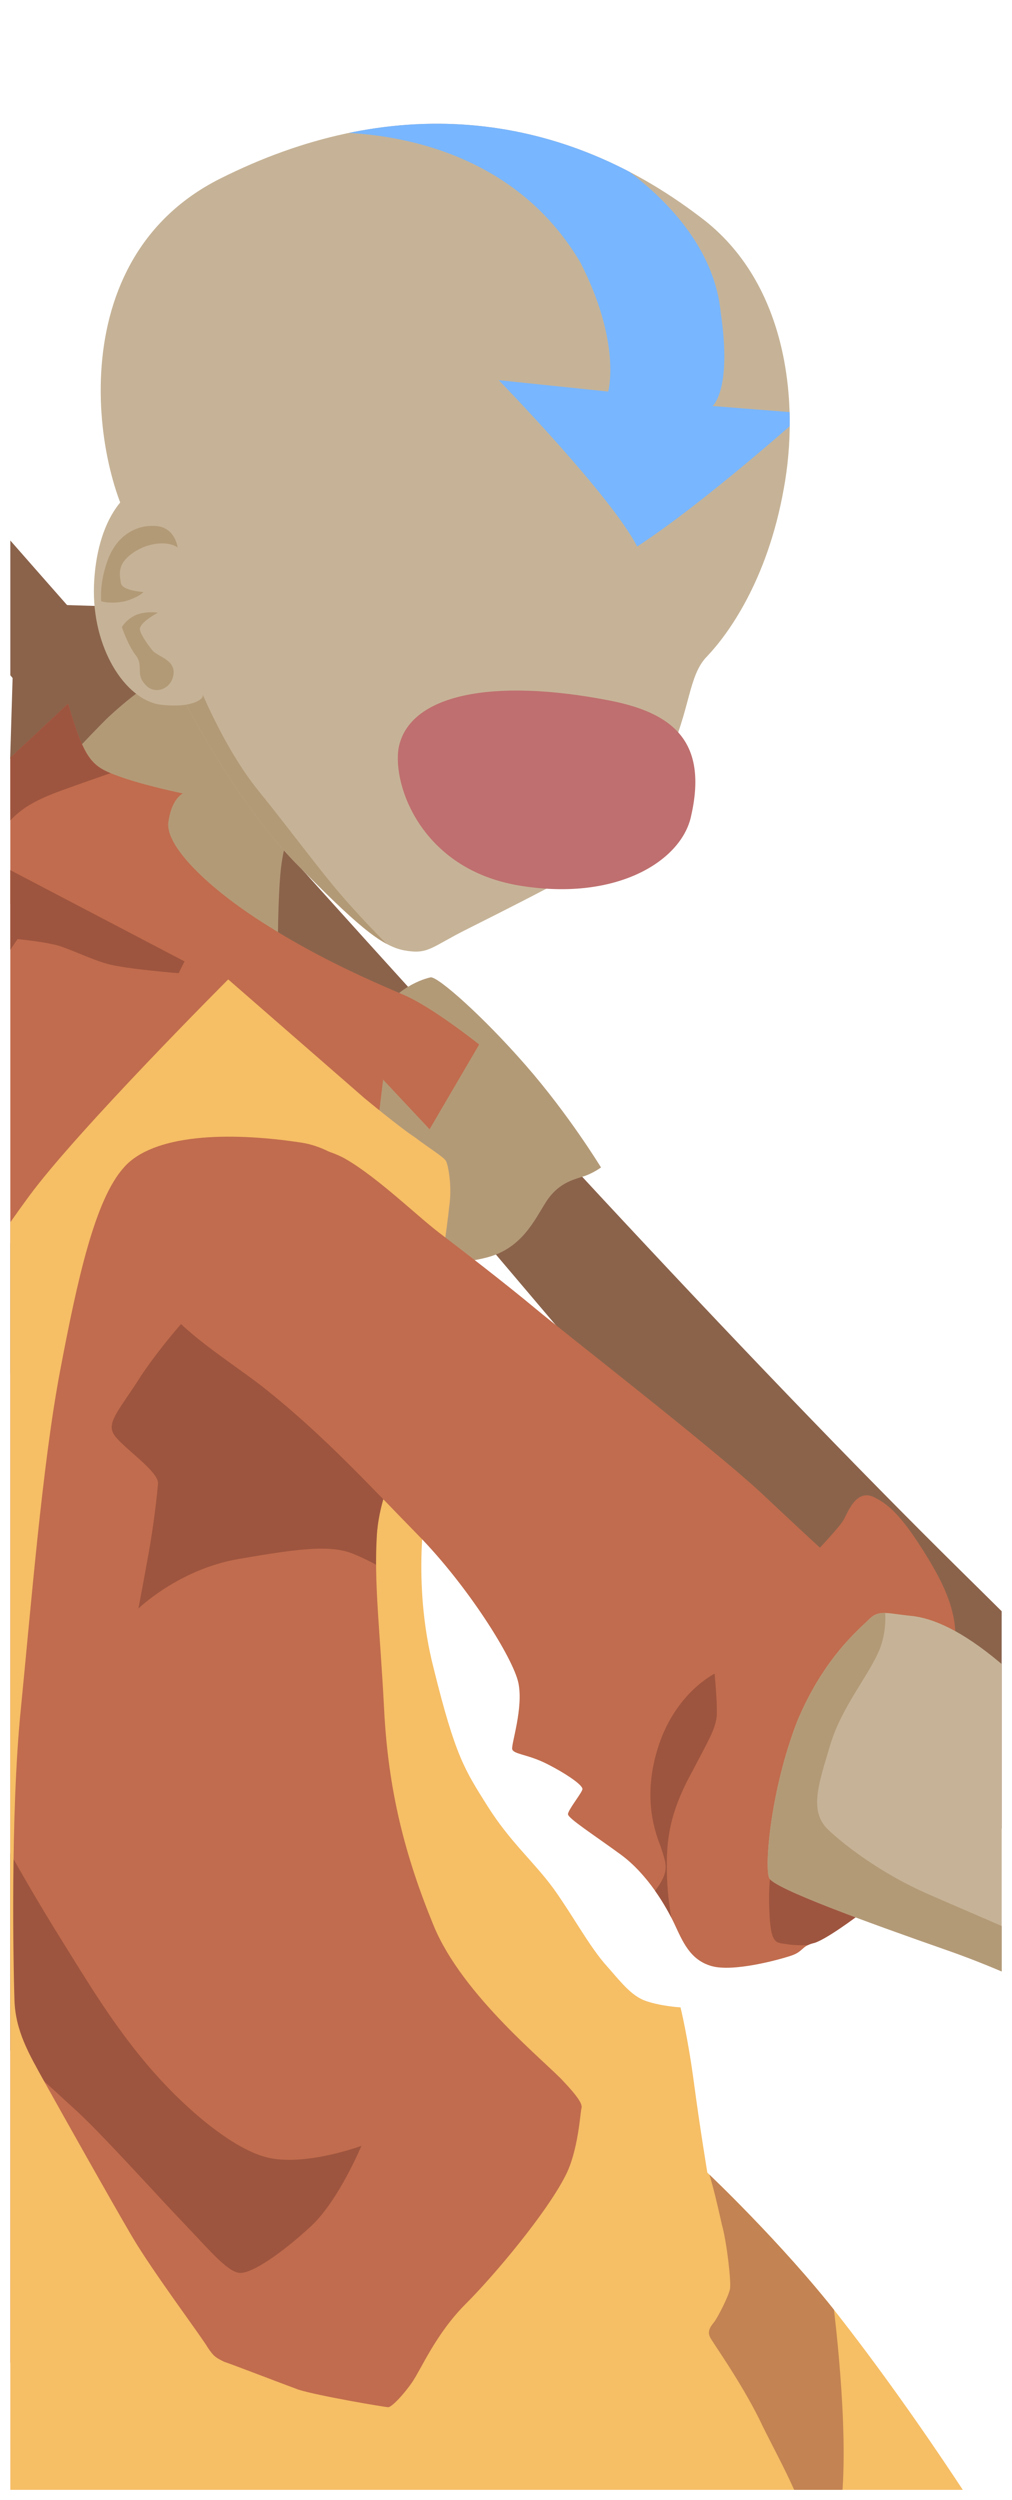 <?xml version="1.0" encoding="utf-8"?>
<!-- Generator: Adobe Illustrator 23.0.0, SVG Export Plug-In . SVG Version: 6.00 Build 0)  -->
<svg version="1.1" id="dm" xmlns="http://www.w3.org/2000/svg" xmlns:xlink="http://www.w3.org/1999/xlink" x="0px" y="0px"
	 viewBox="0 0 98 242" style="enable-background:new 0 0 98 242;" xml:space="preserve">
<style type="text/css">
	.st0{display:none;fill:#8B634B;}
	.st1{clip-path:url(#XMLID_12_);}
	.st2{fill:#8B634B;}
	.st3{clip-path:url(#XMLID_12_);fill:#B39A77;}
	.st4{clip-path:url(#XMLID_13_);fill:#B39A77;}
	.st5{clip-path:url(#XMLID_13_);fill:#78B6FF;}
	.st6{clip-path:url(#XMLID_12_);fill:#BF6F6F;}
	.st7{display:none;clip-path:url(#XMLID_12_);}
	.st8{display:inline;}
	.st9{display:inline;clip-path:url(#XMLID_14_);}
	.st10{clip-path:url(#shadow_14_);fill:#4064B7;}
	.st11{display:inline;clip-path:url(#XMLID_15_);fill:#4064B7;}
	.st12{clip-path:url(#XMLID_16_);fill:#B39A77;}
	.st13{clip-path:url(#XMLID_17_);fill:#9E553F;}
	.st14{clip-path:url(#XMLID_18_);fill:#9E553F;}
	.st15{clip-path:url(#XMLID_19_);fill:#C38352;}
	.st16{clip-path:url(#XMLID_20_);fill:#9E553F;}
	.st17{clip-path:url(#XMLID_21_);fill:#B39A77;}
</style>
<path id="broom-handle_2_" class="st0" d="M-9.4,42.9c0.8,0.1,1.7,1,2.2,1.7c4.4,5.3,13,16.1,33.1,39.4
	c11.9,13.8,26.5,29.5,43.2,46.3c24.9,25,50.8,51.6,75.3,76.1c40.5,40.4,74.7,73.7,74.7,73.7l-40.8-15.4c0,0-13.8-17.3-35.6-41.6
	c-23.7-26.4-57.6-60.5-87.4-93.5C35.5,107.7,19.6,87.2,7.5,71.9C-4.2,57.3-12.6,47.3-12.7,47.1c-0.5-0.8,0.1-2.3,0.4-2.8
	C-12,43.9-10.6,42.8-9.4,42.9z"/>
<g>
	<defs>
		<rect id="XMLID_4_" x="1" y="1" width="96" height="240"/>
	</defs>
	<clipPath id="XMLID_12_">
		<use xlink:href="#XMLID_4_"  style="overflow:visible;"/>
	</clipPath>
	<g id="staff_1_" class="st1">
		<path class="st2" d="M-22,37.7c0,0,75.9,91.6,99.6,118.1s127.9,137.5,127.9,137.5l11.5-12.6c0,0-78.9-84.3-123.8-128.5
			C50.4,110-15.9,32.9-15.9,32.9L-22,37.7z"/>
		
			<rect x="158.8" y="232.2" transform="matrix(3.045595e-02 -1 1 3.045595e-02 -78.486 408.481)" class="st2" width="25.1" height="25.1"/>
		
			<rect x="1.2" y="58.7" transform="matrix(3.045595e-02 -1 1 3.045595e-02 -57.753 72.826)" class="st2" width="15" height="15"/>
	</g>
	<path id="hand-back_2_" class="st3" d="M29.5,109.5c0,0,7.3-11.7,8.7-13c1.4-1.3,3-1.8,3.5-1.9c0.7-0.1,5.1,3.8,9.2,8.5
		c4.2,4.8,7.3,9.9,7.3,9.9s-0.8,0.6-1.8,0.9c-1,0.3-2.4,0.7-3.5,2.4c-1.1,1.7-2.3,4.5-5.7,5.4c-3.4,0.9-6.7,0.4-6.7,0.4l-54.6,15
		c0,0-2.5,0.5-6.4-0.4s2.9-9.3,2.9-9.3L29.5,109.5z"/>
	<path id="neck_2_" class="st3" d="M13.8,66.7c0,0-1.5,1-3.5,2.9C8.4,71.5,6,74.1,6,74.1l6.5,11.9l14.4,6.1c0,0,0-5.3,0.3-8
		c0.3-2.7,1.3-5.3,1.3-5.3L18.2,64.4L13.8,66.7z"/>
	<g id="face_2_" class="st1">
		<defs>
			<path id="XMLID_11_" d="M17.5,67.2c0,0,5.1,10.1,11,16.2c5.9,6,8.4,8.2,10.7,8.6c2.3,0.4,2.5-0.3,6.1-2.1s8.7-4.4,10.6-5.5
				c4.5-2.5,6.4-6.1,8.7-10.9c2.3-4.8,2-8.1,3.9-10c1.9-2,5.8-7.2,7.4-16.2c1.5-8.1,0.5-19.9-8.1-26.3C53.9,10.4,37.6,9.1,21.3,17.3
				s-11.8,30.1-7.7,35S17.5,67.2,17.5,67.2z"/>
		</defs>
		<use xlink:href="#XMLID_11_"  style="overflow:visible;fill:#C6B397;"/>
		<clipPath id="XMLID_13_">
			<use xlink:href="#XMLID_11_"  style="overflow:visible;"/>
		</clipPath>
		<path id="shadow_28_" class="st4" d="M19.2,66.2c0,0,2.4,6.1,5.8,10.3c3.4,4.2,6.2,8.1,8.8,11s4.5,4.7,4.5,4.7l-5.1,0.3l-21-25.5
			L19.2,66.2z"/>
		<path class="st5" d="M54.1,12.5c0,0,14.6,6.3,15.7,17.8c1.1,7.5-0.8,9-0.8,9l8.9,0.7c0,0-9.6,8.6-16.2,12.9
			c-2.5-4.9-13.4-16.1-13.4-16.1l10.6,1.1c0,0,1.3-4.7-2.7-12.5C47.7,11,29.9,12.9,29.9,12.9L41.8-2.3L54.1,12.5z"/>
	</g>
	<path id="nose_2_" class="st6" d="M59,67.8c6.2,1.2,9.6,4,7.9,11.3c-1,4.3-7.3,8.2-16.7,6.6C40.8,84.1,38,76,38.6,72.4
		C39.6,67.2,47.7,65.6,59,67.8z"/>
	<g id="hat_2_" class="st7">
		<defs>
			<path id="XMLID_9_" d="M46.4,6.9c-1.8-0.2-3.5,1-5.3,1.6c-1.9,0.6-9.6,2.8-15.7,4.5s-12.1,4.7-14.8,5.8c-2.7,1.2-3.4,2.2-3.5,4.5
				c-0.1,2.4,0.4,7.2,0.6,10.1c0.2,2.9,2.1,16.1,2.1,16.1s10.2,2.3,15.9,3.5c5.8,1.1,52.3-1.4,52.3-1.4s2-4,3.6-8.4s3.4-8.8,3.8-10
				c0.4-1.2,0.4-2.1-1.1-3.6c-1.5-1.5-4.4-4.6-9.1-7.3s-11.2-6.2-14.4-8c-3.2-1.8-7.7-4.6-9.5-5.7C49.5,7.8,48.5,7.2,46.4,6.9z"/>
		</defs>
		<use xlink:href="#XMLID_9_"  style="display:inline;overflow:visible;fill:#819AD3;"/>
		<clipPath id="XMLID_14_" class="st8">
			<use xlink:href="#XMLID_9_"  style="overflow:visible;"/>
		</clipPath>
		<g id="shadow_12_" class="st9">
			<defs>
				<path id="shadow_13_" d="M5.7,22.2c0,0,10.4,1.6,14.4,2.7c4.1,1.1,8.6,2.1,11.7,2.6c3,0.5,10.5,0.8,17.5,1.5
					c8.6,0.9,17.5,4.3,19.4,4.7c2,0.5,9.1-1.1,14.2-0.1c5.1,0.9,5.4,1.3,5.4,1.3l-8.6,21.2L23.6,59L4.4,53.6L5.7,22.2z"/>
			</defs>
			<use xlink:href="#shadow_13_"  style="overflow:visible;fill:#466EC9;"/>
			<clipPath id="shadow_14_">
				<use xlink:href="#shadow_13_"  style="overflow:visible;"/>
			</clipPath>
			<path id="shadow2_2_" class="st10" d="M56.3,27.8c0,0,2.6,8.1,2.2,10.1c-0.4,2.1-2.4,2.6-4.4,3.7c-2,1.1-4.6,3-6.9,4
				s-5,0.9-9.3,3s-9.6,8.2-9.6,8.2L2.1,52.5L5.3,20L56.3,27.8z"/>
		</g>
	</g>
	<g id="bill_2_" class="st7">
		<defs>
			<path id="XMLID_8_" d="M28.2,53.7c-0.1,0.4,0.6,1.9,2.5,5.4S38,69.8,40,72c2,2.2,7.1,7.8,8.4,8.8s3.1,2,4.5,1.7
				c1.4-0.3,8.6-2.8,12.1-3.9s7.9-2.7,10.1-3.4c2.2-0.7,7.6-2.8,9.7-3.2c2.1-0.3,7.9,0.7,9.8,0.9c1.8,0.2,3.2,0.4,3.3-0.6
				c0.1-0.6-0.8-1.9-1.8-3c-2.3-2.4-5.8-6.5-8-9.2c-2.2-2.7-3.6-4.5-6.4-7.1c-2.7-2.6-2.7-2.6-3.2-2.8C78,50,72.5,48,71,47.3
				c-1.5-0.7-3.8-1.7-4.9-1.9c-1.1-0.2-4.5,0.5-8.3,0.8s-11.4,1.4-14.6,2c-3.2,0.5-7.4,2.2-9.9,3.3C30.8,52.6,28.3,53.3,28.2,53.7z"
				/>
		</defs>
		<use xlink:href="#XMLID_8_"  style="display:inline;overflow:visible;fill:#819AD3;"/>
		<clipPath id="XMLID_15_" class="st8">
			<use xlink:href="#XMLID_8_"  style="overflow:visible;"/>
		</clipPath>
		<path id="shadow_11_" class="st11" d="M28.5,52.2c0,0,0.7,2.8,3.1,6.5s4.2,6.3,7.1,9.5s5.7,7.1,7.5,8.9c1.9,1.8,2.9,2.7,4.2,2.9
			c1.2,0.2,3-0.2,7.1-1c4.1-0.8,10.5-2.7,13-3.3c2.5-0.6,7.8-2.9,10.1-3.7c2.3-0.9,5.1-1.6,7.4-1.2c2.3,0.4,3.5,1.2,5.4,1.6
			c1.9,0.4,5,0.7,5,0.7l-3.2,15.6l-56.1-6.3L26.8,53.9L28.5,52.2z"/>
	</g>
	<g id="ear_2_" class="st1">
		<defs>
			<path id="XMLID_7_" d="M22.8,53.3c0,0-1.1-5.7-5.9-6.6s-7.6,4-7.8,10s3,11,6.4,11.5c3.4,0.4,4.1-0.7,4.1-0.7L22.8,53.3z"/>
		</defs>
		<use xlink:href="#XMLID_7_"  style="overflow:visible;fill:#C6B397;"/>
		<clipPath id="XMLID_16_">
			<use xlink:href="#XMLID_7_"  style="overflow:visible;"/>
		</clipPath>
		<path id="shadow_10_" class="st12" d="M17.2,53c0,0-0.2-2-2.2-2.1s-3.8,1.1-4.6,3.4c-0.8,2.2-0.6,3.9-0.6,3.9s0.9,0.3,2.3,0
			c1.4-0.4,1.8-0.9,1.8-0.9s-2.1-0.1-2.2-0.9c-0.1-0.8-0.4-1.8,1.2-2.9S16.4,52.4,17.2,53z"/>
		<path id="shadow_9_" class="st12" d="M15.3,59.3c0,0-1.3-0.2-2.3,0.3c-0.9,0.5-1.2,1.1-1.2,1.1s0.6,1.8,1.4,2.8
			c0.7,1-0.1,1.8,0.9,2.8c0.9,1,2.5,0.4,2.7-1c0.2-1.4-1.4-1.7-2-2.3c-0.5-0.6-1.5-2-1.2-2.3C13.8,60.1,15.3,59.3,15.3,59.3z"/>
	</g>
	<g id="collar_2_" class="st1">
		<defs>
			<path id="XMLID_6_" d="M6.6,68.1c0,0-4.5,4.2-7.6,7.1s-6.4,8.1-6.4,8.1s1.7,1.2,6.8,3.5c5.2,2.4,12.2,4.9,17.7,8.1
				c5.5,3.2,19.6,12.9,19.6,12.9l0.4-3.3l4.5,4.8l4.8-8.2c0,0-4.5-3.6-7.3-4.8c-2.8-1.2-8.2-3.5-13.5-6.9c-5.4-3.4-9.6-7.5-9.3-9.8
				s1.4-2.8,1.4-2.8s-3.9-0.8-6.3-1.7C8.9,74.2,8.2,73.6,6.6,68.1z"/>
		</defs>
		<use xlink:href="#XMLID_6_"  style="overflow:visible;fill:#C16C4E;"/>
		<clipPath id="XMLID_17_">
			<use xlink:href="#XMLID_6_"  style="overflow:visible;"/>
		</clipPath>
		<path id="shadow_8_" class="st13" d="M12.3,74.3c0,0-3,1-6.3,2.2s-4.8,2.2-6.6,5s-4,6.5-4,6.5l-4.3-5L6.9,66.4L12.3,74.3z"/>
	</g>
	<g id="shirt_2_" class="st1">
		<defs>
			<path id="XMLID_5_" d="M0,83.7c0,0-3.5,0.8-5.1,2.6s-7.2,8.5-7.9,10.2c-0.7,1.7-3.5,7.4-3.5,7.4s-3.2,3.2-6.2,5.6
				c-3,2.4-5.8,4.3-7.9,4.9c-2.1,0.6-2.8,0.2-2.9,0.4c-0.1,0.2-0.8,4.6-0.9,7.1c-0.1,2.5,0.1,4.3-0.5,4.3c-0.6,0.1-3.2-0.6-3.2-0.4
				c0,0.2-0.9,3.9,0.2,5.5c1,1.6,3.4,4.2,6.2,5.7c2.8,1.5,7.7,1.5,9.2,1.6c1.5,0.1,3.3,0,3.4-0.3c0-0.3,0-3.7,0.2-4.3
				c0.3-0.5,1.2-0.8,1.7-1.1c0.5-0.3,1-1,1-1s0.5,0.2,1.2,3.8c0.8,3.5,2.9,12.1,3.5,16.1c0.6,3.9,1.6,8.2,1,17.2
				c-0.6,9-2.4,14-2.4,14l11.9,45.3L52.5,239l11.4-38.3l-22.6-27.3l-2.6-26.9l0.3-25.1L34,101.5L0,83.7z"/>
		</defs>
		<use xlink:href="#XMLID_5_"  style="overflow:visible;fill:#C16C4E;"/>
		<clipPath id="XMLID_18_">
			<use xlink:href="#XMLID_5_"  style="overflow:visible;"/>
		</clipPath>
		<path id="shadow_7_" class="st14" d="M17.3,94.2c0,0-5.1-0.4-6.9-0.9s-4.1-1.7-5.3-1.9c-1.3-0.3-3.4-0.5-3.4-0.5s-2.6,3.7-4.2,7.2
			c-1.6,3.5-3.8,7.7-4.8,9.7c-1,2-2.1,5.3-3.2,10.2s-1.8,14.3-1.7,16.2c0.1,1.9,0.1,2.1,0.8,3.4c0.8,1.3,3.3,4.7,4.2,7.3
			c0.8,2.6,7.6,33.4,7.6,33.4s2.1,3.9,5.2,8.9c3.1,5,5.4,8.8,8.7,12.7c3.3,3.9,8.3,8.3,11.9,9c3.7,0.7,8.8-1.2,8.8-1.2
			s-2.2,5.3-4.9,7.8s-5.7,4.6-6.9,4.5s-3-2.3-5.4-4.8s-7.8-8.5-10.3-10.8s-6.9-6.3-6.9-6.3l-15.4-24.3l-17-36c0,0,0.8-2.8,2.8-4.1
			c2-1.3,4.2-1.5,4.3-1.6c0.1-0.1,0.4-1.9,0.2-2.3c-0.2-0.4-1.8-2.2-2.3-2.9c-0.5-0.7-1.1-1.3-0.4-1.9c0.7-0.6,2.6-2.5,4.2-4.1
			c1.6-1.5,3.8-3.5,3.9-3.9c0.1-0.3-0.1-2.7-0.1-3.5s-0.5-2.2-0.2-3.9s1.7-3.1,2.2-4.3c0.5-1.2,1-4,1-4l9-25.9l25.5,16.8L17.3,94.2z
			"/>
		<path id="shadow_6_" class="st14" d="M18.2,127.4c0,0-2.4,2.6-4.5,5.7c-2,3.2-3.4,4.5-2.7,5.7s4.4,3.6,4.3,4.8
			c-0.1,1.2-0.4,3.9-0.9,6.7s-1,5.4-1,5.4s3.9-3.8,9.7-4.8s8.9-1.4,11.1-0.5s4.2,2.2,4.2,2.2l2.5-10.9L18.2,127.4z"/>
	</g>
	<g id="overalls_2_" class="st1">
		<defs>
			<path id="XMLID_3_" d="M-35.8,233c0,0,2.9-0.9,6-3.9c3.2-3,8.3-8.2,9.9-10.1s2-3.4,3.3-3.1c0.5-1.9,1.4-6.7,0.7-11.4
				c-0.7-4.7-1.7-13.2-1.1-16.6c0.6-3.4,2.4-3.1,5.3-11.1c2.9-8,4.4-12.8,4.5-19.3c0.1-6.5-1.1-12.7,0.1-20.8
				c1.2-8.1,5.2-14.5,9.9-20.9c4.7-6.4,19.3-21,19.3-21l13.2,11.5c0,0,3.5,2.9,4.9,3.8c1.3,1,2.8,1.9,3,2.3c0.2,0.4,0.6,2.4,0.3,4.4
				c-0.2,2-0.9,6.6-0.9,6.6s-6.2-11.7-13.4-12.8c-7.2-1.1-14.4-0.8-17.2,2.4c-2.8,3.1-4.5,10.8-6.2,19.8S3,155.5,2,165.6
				s-0.7,25-0.6,28s1.4,5.2,2.9,7.9c1.5,2.7,6.5,11.6,8.5,15s6.8,9.8,7.3,10.7c0.6,0.9,0.8,1,1.6,1.4c0.9,0.3,5.3,2,7.2,2.7
				c1.9,0.6,8.4,1.7,8.7,1.7c0.3,0,1.4-1.1,2.3-2.4c0.9-1.3,2.3-4.7,5.2-7.6c2.9-2.9,7.8-8.8,9.6-12.3c1.3-2.4,1.5-6.3,1.6-6.6
				s0-0.8-1.7-2.6c-1.6-1.8-9.8-8.3-12.6-15.1c-2.8-6.8-4.4-13.1-4.8-20.9c-0.4-7.8-1-12.2-0.7-17c0.3-4.1,2.4-7.8,2.4-7.8l2.4,4.5
				c0,0-1.5,7.8,0.7,16.3c2.1,8.5,3,9.8,5.2,13.3s4.5,5.4,6.4,8c1.8,2.5,3.3,5.3,4.9,7.2c1.6,1.8,2.6,3.2,4.1,3.7
				c1.5,0.5,3.3,0.6,3.3,0.6s0.7,2.8,1.3,7.3c0.6,4.5,1.3,8.7,1.3,8.7s7.2,6.8,12.6,13.7c5.4,6.9,10.1,13.9,12.4,17.4
				c2.3,3.4,3.8,6.6,6,9.4c2.2,2.8,3.5,3.6,3.5,3.6L2.3,254L-35.8,233z"/>
		</defs>
		<use xlink:href="#XMLID_3_"  style="overflow:visible;fill:#F6BE65;"/>
		<clipPath id="XMLID_19_">
			<use xlink:href="#XMLID_3_"  style="overflow:visible;"/>
		</clipPath>
		<path id="shadow_5_" class="st15" d="M-16.8,214.5c0,0,0.2,4.6-0.4,8.6c-0.6,4-1.6,6.4-2.4,9.6c-0.8,3.2-1.3,4.7-1.3,4.7l-22.6-2
			l17.8-24.7L-16.8,214.5z"/>
		<path id="shadow_4_" class="st15" d="M68.9,207.5c0,0-0.6,1.7-0.2,3s0.8,3,1.2,4.8c0.5,1.8,0.9,5.5,0.8,6.2
			c-0.1,0.7-1.2,2.8-1.5,3.2c-0.3,0.4-0.8,0.9-0.4,1.6c0.4,0.7,2.9,4.2,4.7,7.8c1.7,3.6,4.9,8.9,4.9,12.1c0,3.2-0.5,4-0.5,4
			l-10.2-1.9c0,0,0.1-6.9,0-6.6s-2.1,2.2-3.7,4.4c-1.5,2.1-1.8,2.8-1.8,2.8l18.6,2.4c0,0,0.4-5.4,0.8-10.5
			c0.5-7.8-1.1-19.3-1.1-19.3L68.9,207.5z"/>
	</g>
	<g id="sleeve_2_" class="st1">
		<defs>
			<path id="XMLID_2_" d="M16.5,114.9c4.1-5.4,13.4-4.8,17-2.7c3.1,1.8,6.9,5.5,9,7.1c2.1,1.6,6.4,4.9,9.4,7.4
				c3,2.5,16.8,13.2,21.7,17.7c4.9,4.6,5.8,5.4,5.8,5.4s1.9-2,2.3-2.7c0.4-0.7,1.2-3,2.9-2.2c1.7,0.8,3,2.3,5,5.5s3.1,5.8,2.9,8.7
				c-0.2,2.9-9.4,26.3-9.4,26.3s-3.3,2.5-4.4,2.7c-1.1,0.3-0.9,0.8-2.1,1.2c-1.2,0.4-5.6,1.6-7.7,1s-2.8-2.4-3.6-4.1
				c-0.8-1.7-2.6-4.8-5.2-6.7c-2.6-1.9-5.1-3.5-5.1-3.9s1.3-2,1.4-2.4c0.1-0.4-1.7-1.6-3.5-2.5c-1.8-0.9-3.2-0.9-3.3-1.4
				c-0.1-0.5,1.1-4,0.6-6.4c-0.5-2.4-4.9-9.4-9.7-14.3c-4.7-4.8-9-9.5-14.6-14c-3.2-2.6-8.9-5.9-10.7-9.3
				C14,122.9,14.2,117.8,16.5,114.9z"/>
		</defs>
		<use xlink:href="#XMLID_2_"  style="overflow:visible;fill:#C16C4E;"/>
		<clipPath id="XMLID_20_">
			<use xlink:href="#XMLID_2_"  style="overflow:visible;"/>
		</clipPath>
		<path id="shadow_3_" class="st16" d="M69.2,162c0,0-3.7,1.8-5.4,6.9s-0.3,8.6,0.2,9.9c0.4,1.3,0.7,1.9,0.2,3s-1.5,2-1.5,2l2.7,3.7
			c0,0-0.7-2.7-0.8-5.7c-0.1-3,0-5.7,2.1-9.7c2.1-4,2.5-4.6,2.7-5.9C69.5,165,69.2,162,69.2,162z"/>
		<path id="shadow_2_" class="st16" d="M75.2,178.1c0,0-0.9,3.2-0.7,6.7c0.1,3.6,0.7,3.2,1.8,3.4s4.6,0,4.6,0l5-5.7L75.2,178.1z"/>
	</g>
	<g id="arm_2_" class="st1">
		<defs>
			<path id="XMLID_1_" d="M84.3,156.6c0.9-0.8,1.8-0.4,3.9-0.2c2.1,0.2,4.9,1.4,8.6,4.5c3.7,3.1,16.2,15.3,19.4,18.7
				c3.8,3.9,8.1,9.6,8.3,9.6c0.3,0,2.1-0.3,3.4-0.3c1.3,0,2.9,1.3,4.7,1.4s3.6-1.4,4.4-1.5c0.8-0.1,1.1-0.1,1.8,0.8
				c0.6,0.9,3.4,5.7,4.6,8c1.2,2.4,2,4,1.8,5.7c-0.1,1.7-0.6,4.6-0.6,4.6s-0.3,0.4-1.3-0.3c-1-0.7-2.9-2.2-3.7-2.3
				c-0.8-0.1-3,1.4-5.1,2.7s-4.1,2.2-4.8,2.8c-0.8,0.7-1.7,1.7-2.9,1.4c-1.2-0.2-9.8-4.9-12.3-6.3c-2.5-1.4-4.4-2.6-5.2-5.3
				c-0.8-2.7-0.9-4-1.5-4.4c-0.5-0.4-8-4.6-16-7.4c-8-2.8-16.8-6-17.3-7s0.1-8.5,2.7-15.2C79.8,160.4,83.2,157.7,84.3,156.6z"/>
		</defs>
		<use xlink:href="#XMLID_1_"  style="overflow:visible;fill:#C6B397;"/>
		<clipPath id="XMLID_21_">
			<use xlink:href="#XMLID_1_"  style="overflow:visible;"/>
		</clipPath>
		<path id="shadow_1_" class="st17" d="M85.5,154.6c0,0,0.7,2.4-0.3,5c-1,2.5-3.7,5.6-4.8,9.3s-2.1,6.4-0.2,8.2
			c1.9,1.8,5.5,4.4,9.6,6.2c4.1,1.8,11.5,4.9,17.8,7.9s17.5,9.4,17.5,9.4s-1.7,1.7-1.8,3.2c-0.2,1.6,1.6,3.3,3,4.5s4.5,3.1,4.5,3.1
			l-4.4,9.2l-58.6-32.9l8.1-36.9L85.5,154.6z"/>
	</g>
</g>
</svg>
